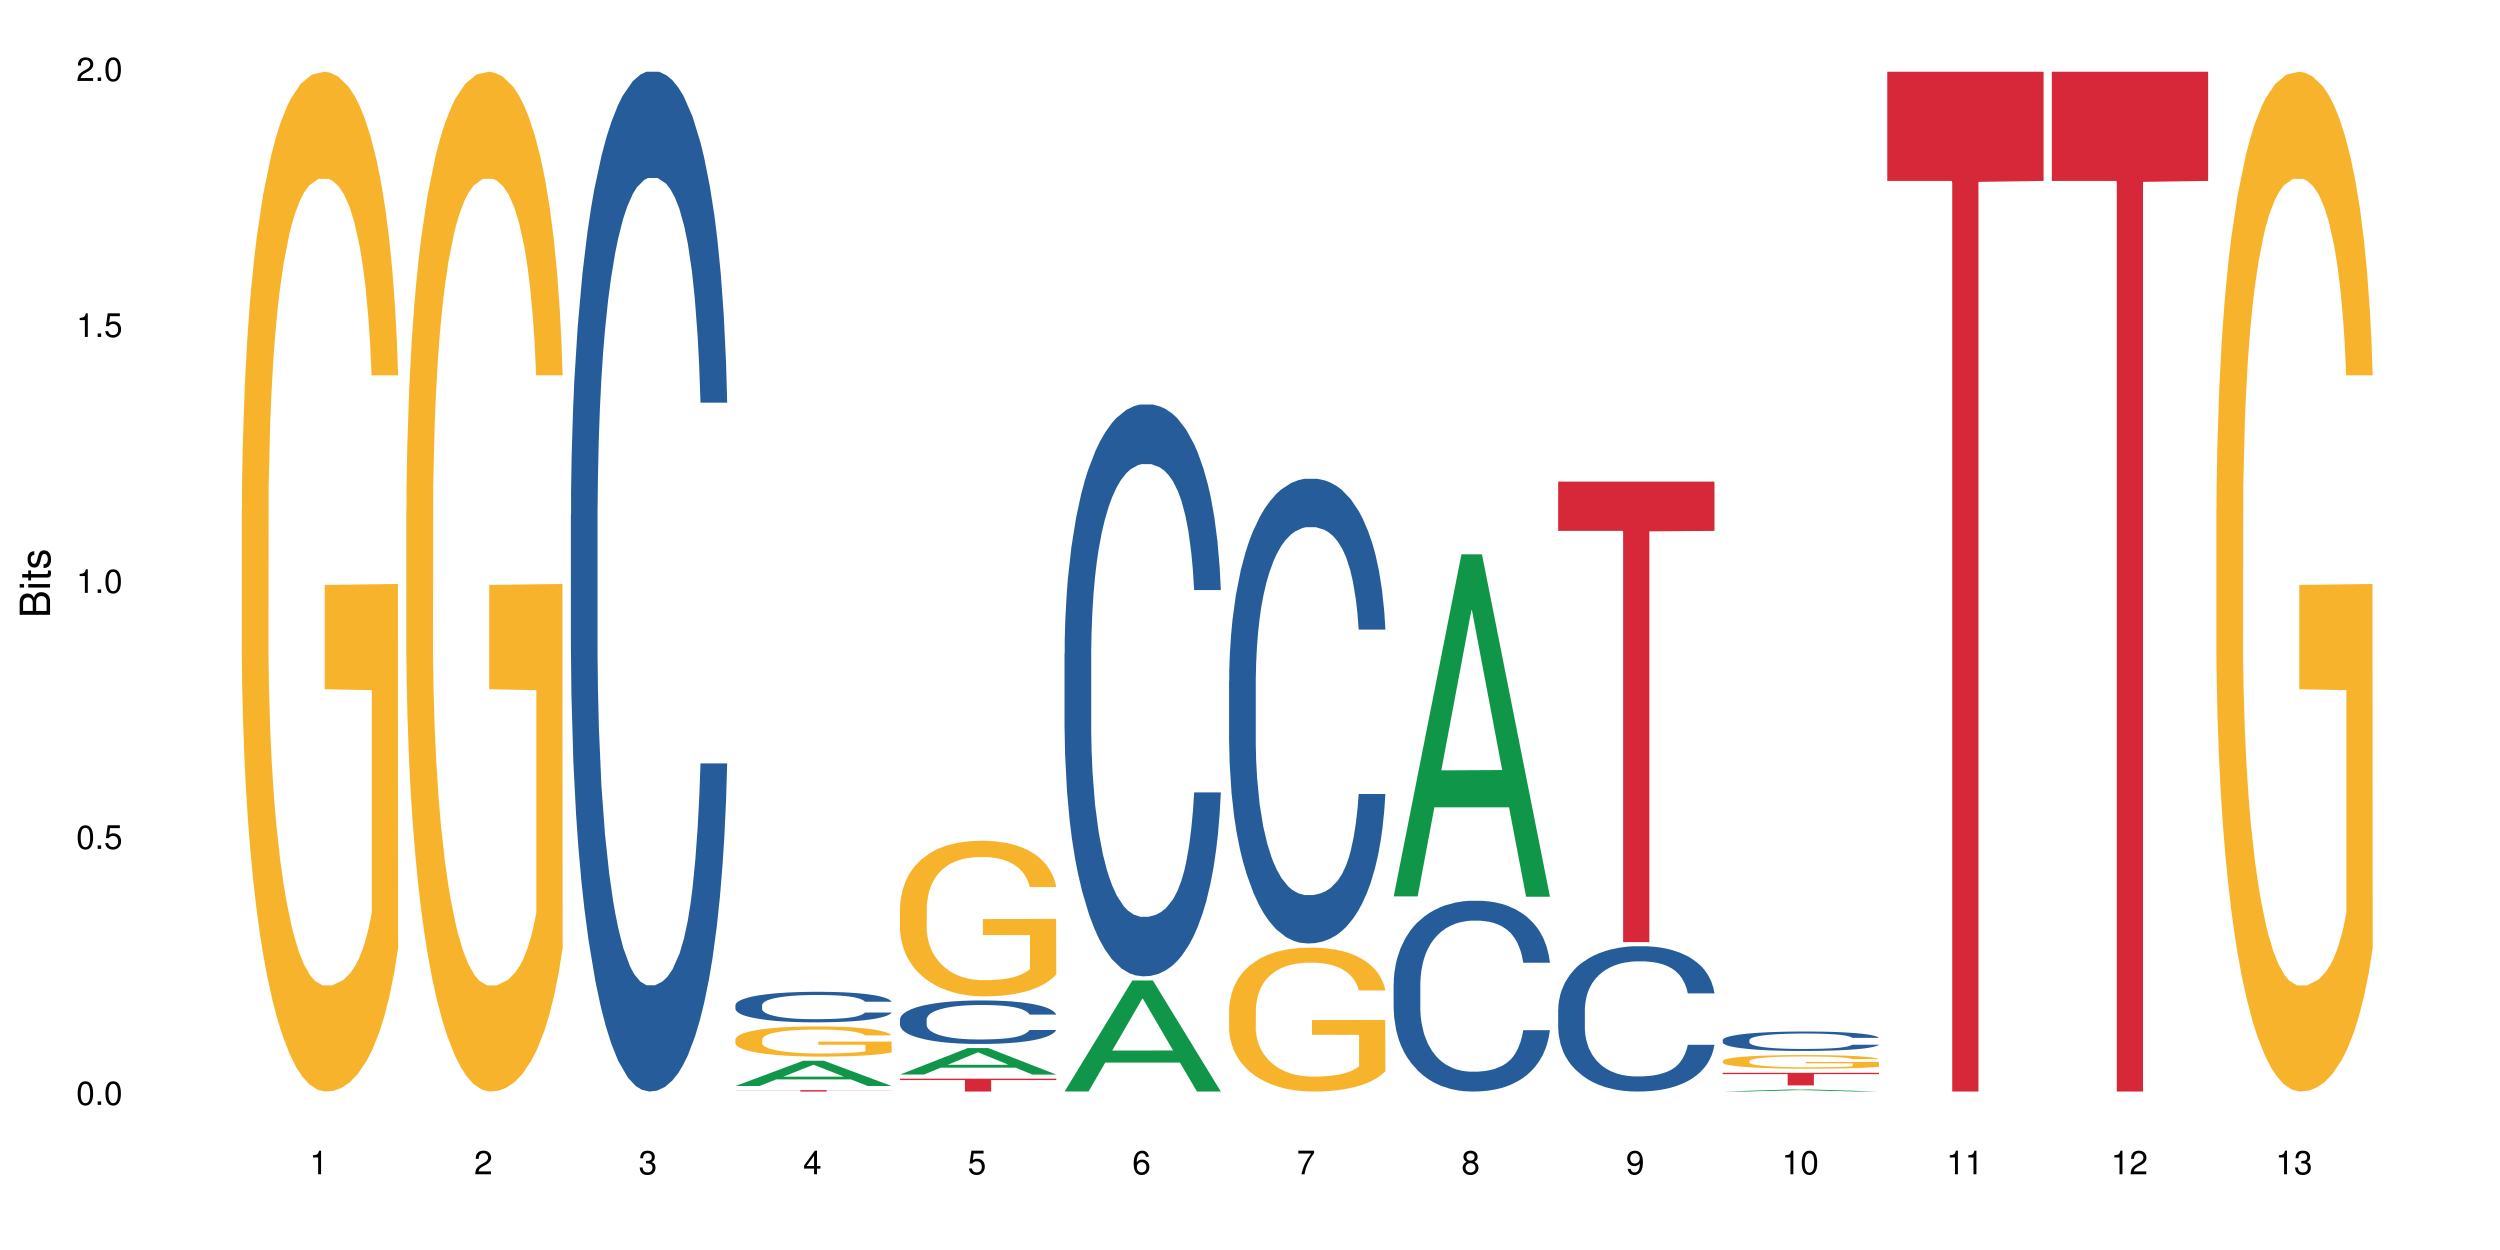 <?xml version="1.0" encoding="UTF-8"?>
<svg xmlns="http://www.w3.org/2000/svg" xmlns:xlink="http://www.w3.org/1999/xlink" width="720pt" height="360pt" viewBox="0 0 720 360" version="1.1">
<defs>
<g>
<symbol overflow="visible" id="glyph0-0">
<path style="stroke:none;" d=""/>
</symbol>
<symbol overflow="visible" id="glyph0-1">
<path style="stroke:none;" d="M 2.641 -6.797 C 2 -6.797 1.422 -6.531 1.078 -6.047 C 0.641 -5.453 0.406 -4.547 0.406 -3.297 C 0.406 -1 1.188 0.219 2.641 0.219 C 4.078 0.219 4.859 -1 4.859 -3.234 C 4.859 -4.562 4.656 -5.438 4.203 -6.047 C 3.844 -6.531 3.281 -6.797 2.641 -6.797 Z M 2.641 -6.047 C 3.547 -6.047 4 -5.125 4 -3.312 C 4 -1.375 3.562 -0.484 2.625 -0.484 C 1.734 -0.484 1.281 -1.422 1.281 -3.281 C 1.281 -5.141 1.734 -6.047 2.641 -6.047 Z M 2.641 -6.047 "/>
</symbol>
<symbol overflow="visible" id="glyph0-2">
<path style="stroke:none;" d="M 1.828 -1 L 0.828 -1 L 0.828 0 L 1.828 0 Z M 1.828 -1 "/>
</symbol>
<symbol overflow="visible" id="glyph0-3">
<path style="stroke:none;" d="M 4.562 -6.797 L 1.062 -6.797 L 0.547 -3.094 L 1.328 -3.094 C 1.719 -3.562 2.047 -3.734 2.578 -3.734 C 3.484 -3.734 4.062 -3.109 4.062 -2.094 C 4.062 -1.125 3.484 -0.531 2.578 -0.531 C 1.828 -0.531 1.375 -0.906 1.188 -1.672 L 0.328 -1.672 C 0.453 -1.109 0.547 -0.844 0.75 -0.594 C 1.125 -0.078 1.828 0.219 2.594 0.219 C 3.969 0.219 4.922 -0.781 4.922 -2.219 C 4.922 -3.562 4.031 -4.484 2.719 -4.484 C 2.25 -4.484 1.859 -4.359 1.469 -4.062 L 1.734 -5.969 L 4.562 -5.969 Z M 4.562 -6.797 "/>
</symbol>
<symbol overflow="visible" id="glyph0-4">
<path style="stroke:none;" d="M 2.484 -4.844 L 2.484 0 L 3.328 0 L 3.328 -6.797 L 2.766 -6.797 C 2.469 -5.75 2.281 -5.609 0.984 -5.453 L 0.984 -4.844 Z M 2.484 -4.844 "/>
</symbol>
<symbol overflow="visible" id="glyph0-5">
<path style="stroke:none;" d="M 4.859 -0.828 L 1.281 -0.828 C 1.359 -1.391 1.672 -1.75 2.5 -2.234 L 3.469 -2.75 C 4.406 -3.266 4.906 -3.969 4.906 -4.812 C 4.906 -5.375 4.672 -5.906 4.266 -6.266 C 3.859 -6.625 3.375 -6.797 2.719 -6.797 C 1.859 -6.797 1.219 -6.5 0.844 -5.922 C 0.609 -5.562 0.5 -5.125 0.484 -4.438 L 1.328 -4.438 C 1.359 -4.906 1.406 -5.188 1.531 -5.406 C 1.75 -5.812 2.188 -6.062 2.703 -6.062 C 3.469 -6.062 4.031 -5.516 4.031 -4.781 C 4.031 -4.25 3.719 -3.797 3.125 -3.438 L 2.234 -2.938 C 0.812 -2.141 0.406 -1.5 0.328 0 L 4.859 0 Z M 4.859 -0.828 "/>
</symbol>
<symbol overflow="visible" id="glyph0-6">
<path style="stroke:none;" d="M 2.125 -3.125 L 2.578 -3.125 C 3.516 -3.125 3.984 -2.703 3.984 -1.891 C 3.984 -1.031 3.469 -0.531 2.578 -0.531 C 1.656 -0.531 1.203 -0.984 1.156 -1.969 L 0.312 -1.969 C 0.344 -1.422 0.438 -1.078 0.609 -0.766 C 0.953 -0.109 1.625 0.219 2.547 0.219 C 3.953 0.219 4.859 -0.609 4.859 -1.906 C 4.859 -2.766 4.516 -3.25 3.703 -3.516 C 4.344 -3.766 4.656 -4.25 4.656 -4.938 C 4.656 -6.109 3.875 -6.797 2.578 -6.797 C 1.203 -6.797 0.484 -6.047 0.453 -4.609 L 1.297 -4.609 C 1.312 -5.016 1.344 -5.25 1.453 -5.453 C 1.641 -5.828 2.062 -6.062 2.594 -6.062 C 3.344 -6.062 3.797 -5.625 3.797 -4.906 C 3.797 -4.422 3.609 -4.141 3.25 -3.984 C 3.016 -3.891 2.719 -3.844 2.125 -3.844 Z M 2.125 -3.125 "/>
</symbol>
<symbol overflow="visible" id="glyph0-7">
<path style="stroke:none;" d="M 3.141 -1.625 L 3.141 0 L 3.984 0 L 3.984 -1.625 L 4.984 -1.625 L 4.984 -2.391 L 3.984 -2.391 L 3.984 -6.797 L 3.359 -6.797 L 0.266 -2.516 L 0.266 -1.625 Z M 3.141 -2.391 L 1 -2.391 L 3.141 -5.359 Z M 3.141 -2.391 "/>
</symbol>
<symbol overflow="visible" id="glyph0-8">
<path style="stroke:none;" d="M 4.781 -5.031 C 4.609 -6.141 3.891 -6.797 2.844 -6.797 C 2.094 -6.797 1.422 -6.438 1.031 -5.828 C 0.609 -5.172 0.406 -4.344 0.406 -3.094 C 0.406 -1.953 0.578 -1.234 0.984 -0.625 C 1.359 -0.078 1.953 0.219 2.703 0.219 C 3.984 0.219 4.922 -0.734 4.922 -2.078 C 4.922 -3.344 4.062 -4.234 2.844 -4.234 C 2.172 -4.234 1.641 -3.969 1.281 -3.469 C 1.281 -5.125 1.828 -6.047 2.797 -6.047 C 3.391 -6.047 3.797 -5.672 3.938 -5.031 Z M 2.734 -3.484 C 3.547 -3.484 4.062 -2.922 4.062 -2 C 4.062 -1.156 3.484 -0.531 2.703 -0.531 C 1.922 -0.531 1.328 -1.188 1.328 -2.047 C 1.328 -2.891 1.906 -3.484 2.734 -3.484 Z M 2.734 -3.484 "/>
</symbol>
<symbol overflow="visible" id="glyph0-9">
<path style="stroke:none;" d="M 4.984 -6.797 L 0.438 -6.797 L 0.438 -5.969 L 4.109 -5.969 C 2.5 -3.656 1.828 -2.234 1.328 0 L 2.219 0 C 2.594 -2.172 3.453 -4.047 4.984 -6.094 Z M 4.984 -6.797 "/>
</symbol>
<symbol overflow="visible" id="glyph0-10">
<path style="stroke:none;" d="M 3.75 -3.578 C 4.453 -4 4.688 -4.344 4.688 -4.984 C 4.688 -6.047 3.844 -6.797 2.641 -6.797 C 1.438 -6.797 0.594 -6.047 0.594 -4.984 C 0.594 -4.359 0.828 -4.016 1.516 -3.578 C 0.734 -3.203 0.359 -2.641 0.359 -1.891 C 0.359 -0.641 1.297 0.219 2.641 0.219 C 3.984 0.219 4.922 -0.641 4.922 -1.875 C 4.922 -2.641 4.531 -3.203 3.75 -3.578 Z M 2.641 -6.047 C 3.359 -6.047 3.812 -5.625 3.812 -4.969 C 3.812 -4.344 3.344 -3.922 2.641 -3.922 C 1.922 -3.922 1.453 -4.344 1.453 -4.984 C 1.453 -5.625 1.922 -6.047 2.641 -6.047 Z M 2.641 -3.203 C 3.484 -3.203 4.062 -2.672 4.062 -1.875 C 4.062 -1.062 3.484 -0.531 2.625 -0.531 C 1.797 -0.531 1.219 -1.078 1.219 -1.875 C 1.219 -2.672 1.797 -3.203 2.641 -3.203 Z M 2.641 -3.203 "/>
</symbol>
<symbol overflow="visible" id="glyph0-11">
<path style="stroke:none;" d="M 0.516 -1.547 C 0.672 -0.438 1.406 0.219 2.438 0.219 C 3.188 0.219 3.859 -0.141 4.266 -0.75 C 4.688 -1.406 4.891 -2.25 4.891 -3.484 C 4.891 -4.625 4.703 -5.359 4.312 -5.953 C 3.938 -6.5 3.344 -6.797 2.594 -6.797 C 1.297 -6.797 0.359 -5.844 0.359 -4.516 C 0.359 -3.25 1.234 -2.344 2.453 -2.344 C 3.094 -2.344 3.562 -2.578 4.016 -3.109 C 4 -1.453 3.469 -0.531 2.5 -0.531 C 1.906 -0.531 1.484 -0.906 1.359 -1.547 Z M 2.578 -6.062 C 3.375 -6.062 3.969 -5.406 3.969 -4.531 C 3.969 -3.688 3.375 -3.094 2.547 -3.094 C 1.734 -3.094 1.234 -3.672 1.234 -4.578 C 1.234 -5.438 1.797 -6.062 2.578 -6.062 Z M 2.578 -6.062 "/>
</symbol>
<symbol overflow="visible" id="glyph1-0">
<path style="stroke:none;" d=""/>
</symbol>
<symbol overflow="visible" id="glyph1-1">
<path style="stroke:none;" d="M 0 -0.953 L 0 -4.891 C 0 -5.719 -0.234 -6.344 -0.734 -6.797 C -1.188 -7.234 -1.812 -7.469 -2.5 -7.469 C -3.547 -7.469 -4.188 -7 -4.625 -5.875 C -4.984 -6.672 -5.641 -7.094 -6.531 -7.094 C -7.156 -7.094 -7.734 -6.859 -8.141 -6.391 C -8.562 -5.938 -8.75 -5.344 -8.75 -4.5 L -8.75 -0.953 Z M -4.984 -2.062 L -7.766 -2.062 L -7.766 -4.219 C -7.766 -4.844 -7.688 -5.203 -7.453 -5.5 C -7.219 -5.812 -6.859 -5.969 -6.375 -5.969 C -5.906 -5.969 -5.531 -5.812 -5.297 -5.5 C -5.062 -5.203 -4.984 -4.844 -4.984 -4.219 Z M -0.984 -2.062 L -4 -2.062 L -4 -4.781 C -4 -5.328 -3.859 -5.688 -3.578 -5.953 C -3.297 -6.219 -2.922 -6.359 -2.484 -6.359 C -2.062 -6.359 -1.688 -6.219 -1.406 -5.953 C -1.109 -5.688 -0.984 -5.328 -0.984 -4.781 Z M -0.984 -2.062 "/>
</symbol>
<symbol overflow="visible" id="glyph1-2">
<path style="stroke:none;" d="M -6.281 -1.797 L -6.281 -0.797 L 0 -0.797 L 0 -1.797 Z M -8.75 -1.797 L -8.75 -0.797 L -7.484 -0.797 L -7.484 -1.797 Z M -8.75 -1.797 "/>
</symbol>
<symbol overflow="visible" id="glyph1-3">
<path style="stroke:none;" d="M -6.281 -3.047 L -6.281 -2.016 L -8.016 -2.016 L -8.016 -1.016 L -6.281 -1.016 L -6.281 -0.172 L -5.469 -0.172 L -5.469 -1.016 L -0.719 -1.016 C -0.078 -1.016 0.281 -1.453 0.281 -2.234 C 0.281 -2.469 0.25 -2.719 0.188 -3.047 L -0.641 -3.047 C -0.609 -2.922 -0.594 -2.766 -0.594 -2.562 C -0.594 -2.141 -0.719 -2.016 -1.156 -2.016 L -5.469 -2.016 L -5.469 -3.047 Z M -6.281 -3.047 "/>
</symbol>
<symbol overflow="visible" id="glyph1-4">
<path style="stroke:none;" d="M -4.531 -5.25 C -5.766 -5.25 -6.469 -4.422 -6.469 -2.969 C -6.469 -1.516 -5.719 -0.562 -4.547 -0.562 C -3.562 -0.562 -3.094 -1.062 -2.734 -2.562 L -2.516 -3.484 C -2.344 -4.188 -2.094 -4.469 -1.625 -4.469 C -1.047 -4.469 -0.641 -3.875 -0.641 -3 C -0.641 -2.453 -0.797 -2 -1.062 -1.75 C -1.25 -1.594 -1.422 -1.531 -1.875 -1.469 L -1.875 -0.406 C -0.422 -0.453 0.281 -1.266 0.281 -2.922 C 0.281 -4.5 -0.5 -5.516 -1.719 -5.516 C -2.656 -5.516 -3.172 -4.984 -3.469 -3.734 L -3.703 -2.766 C -3.891 -1.953 -4.156 -1.609 -4.594 -1.609 C -5.172 -1.609 -5.547 -2.125 -5.547 -2.938 C -5.547 -3.75 -5.203 -4.172 -4.531 -4.203 Z M -4.531 -5.25 "/>
</symbol>
</g>
</defs>
<g id="surface42343">
<rect x="0" y="0" width="720" height="360" style="fill:rgb(100%,100%,100%);fill-opacity:1;stroke:none;"/>
<path style=" stroke:none;fill-rule:nonzero;fill:rgb(96.863%,70.196%,16.863%);fill-opacity:1;" d="M 69.629 146.461 L 69.684 146.191 L 69.684 140.828 L 69.902 128.758 L 70.453 112.129 L 71.168 98.449 L 71.934 87.719 L 72.43 82.086 L 73.254 74.039 L 73.965 68.141 L 75.777 56.07 L 78.086 44.805 L 79.348 39.977 L 80.773 35.414 L 82.805 30.32 L 83.738 28.441 L 86.594 24.148 L 89.832 21.469 L 93.402 20.664 L 95.051 20.93 L 97.301 22.004 L 100.375 24.953 L 102.133 27.637 L 103.504 30.32 L 104.934 33.805 L 106.688 39.172 L 108.336 45.609 L 109.652 52.047 L 110.973 60.094 L 112.07 68.676 L 113.004 78.062 L 113.828 89.328 L 114.32 98.715 L 114.648 108.105 L 107.02 108.105 L 106.578 98.715 L 106.086 91.477 L 105.262 82.625 L 104.438 76.188 L 103.613 71.09 L 102.078 64.117 L 100.758 59.824 L 99.113 56.07 L 97.52 53.656 L 95.707 52.047 L 94.609 51.508 L 91.699 51.508 L 89.066 53.387 L 87.527 55.531 L 86.43 57.68 L 84.891 61.703 L 83.961 64.922 L 83.41 67.066 L 81.762 75.383 L 80.664 82.891 L 80.062 87.988 L 79.293 96.035 L 78.742 103.277 L 78.141 114.004 L 77.809 122.051 L 77.371 140.293 L 77.316 188.574 L 77.48 198.766 L 77.809 209.762 L 78.25 219.418 L 78.906 229.609 L 79.566 237.391 L 80.719 247.852 L 81.707 254.824 L 82.477 259.383 L 83.961 266.625 L 84.562 269.039 L 85.992 273.867 L 87.473 277.625 L 89.285 280.844 L 90.656 282.453 L 92.855 283.793 L 95.652 283.793 L 98.949 282.184 L 101.035 280.039 L 102.461 277.891 L 103.395 276.016 L 104.547 273.062 L 105.371 270.383 L 106.141 267.43 L 107.074 262.871 L 107.074 198.766 L 93.512 198.496 L 93.512 168.457 L 114.594 168.188 L 114.648 273.062 L 113.496 280.305 L 112.07 287.281 L 110.699 292.645 L 109.27 297.203 L 107.238 302.301 L 105.59 305.52 L 103.066 309.273 L 100.758 311.688 L 98.344 313.297 L 96.203 314.102 L 93.676 314.371 L 91.426 313.836 L 89.012 312.227 L 87.09 310.078 L 85.332 307.398 L 83.574 303.91 L 81.379 298.277 L 79.953 293.719 L 78.469 288.086 L 76.988 281.379 L 75.668 274.137 L 74.789 268.504 L 73.91 262.066 L 72.977 254.02 L 72.102 244.898 L 71.441 236.586 L 70.836 227.195 L 70.398 218.344 L 69.957 206.277 L 69.738 196.621 L 69.629 188.305 Z M 69.629 146.461 "/>
<path style=" stroke:none;fill-rule:nonzero;fill:rgb(96.863%,70.196%,16.863%);fill-opacity:1;" d="M 117.02 146.461 L 117.074 146.191 L 117.074 140.828 L 117.293 128.758 L 117.844 112.129 L 118.559 98.449 L 119.324 87.719 L 119.82 82.086 L 120.645 74.039 L 121.355 68.141 L 123.168 56.07 L 125.477 44.805 L 126.738 39.977 L 128.164 35.414 L 130.195 30.32 L 131.129 28.441 L 133.984 24.148 L 137.223 21.469 L 140.793 20.664 L 142.441 20.93 L 144.691 22.004 L 147.766 24.953 L 149.523 27.637 L 150.895 30.32 L 152.324 33.805 L 154.078 39.172 L 155.727 45.609 L 157.043 52.047 L 158.363 60.094 L 159.461 68.676 L 160.395 78.062 L 161.219 89.328 L 161.711 98.715 L 162.039 108.105 L 154.41 108.105 L 153.969 98.715 L 153.477 91.477 L 152.652 82.625 L 151.828 76.188 L 151.004 71.09 L 149.469 64.117 L 148.148 59.824 L 146.504 56.07 L 144.91 53.656 L 143.098 52.047 L 142 51.508 L 139.09 51.508 L 136.457 53.387 L 134.918 55.531 L 133.82 57.68 L 132.281 61.703 L 131.352 64.922 L 130.801 67.066 L 129.152 75.383 L 128.055 82.891 L 127.453 87.988 L 126.684 96.035 L 126.133 103.277 L 125.531 114.004 L 125.199 122.051 L 124.762 140.293 L 124.707 188.574 L 124.871 198.766 L 125.199 209.762 L 125.641 219.418 L 126.297 229.609 L 126.957 237.391 L 128.109 247.852 L 129.098 254.824 L 129.867 259.383 L 131.352 266.625 L 131.953 269.039 L 133.383 273.867 L 134.863 277.625 L 136.676 280.844 L 138.047 282.453 L 140.246 283.793 L 143.043 283.793 L 146.34 282.184 L 148.426 280.039 L 149.852 277.891 L 150.785 276.016 L 151.938 273.062 L 152.762 270.383 L 153.531 267.43 L 154.465 262.871 L 154.465 198.766 L 140.902 198.496 L 140.902 168.457 L 161.984 168.188 L 162.039 273.062 L 160.887 280.305 L 159.461 287.281 L 158.086 292.645 L 156.66 297.203 L 154.629 302.301 L 152.98 305.52 L 150.457 309.273 L 148.148 311.688 L 145.734 313.297 L 143.594 314.102 L 141.066 314.371 L 138.816 313.836 L 136.402 312.227 L 134.48 310.078 L 132.723 307.398 L 130.965 303.91 L 128.77 298.277 L 127.34 293.719 L 125.859 288.086 L 124.379 281.379 L 123.059 274.137 L 122.18 268.504 L 121.301 262.066 L 120.367 254.02 L 119.492 244.898 L 118.832 236.586 L 118.227 227.195 L 117.789 218.344 L 117.348 206.277 L 117.129 196.621 L 117.02 188.305 Z M 117.02 146.461 "/>
<path style=" stroke:none;fill-rule:nonzero;fill:rgb(14.51%,36.078%,60%);fill-opacity:1;" d="M 164.41 148.457 L 164.465 148.188 L 164.465 141.742 L 164.629 131.543 L 165.016 118.656 L 165.398 109.797 L 166.387 93.957 L 167.758 78.652 L 169.188 66.84 L 170.23 59.859 L 171.164 54.492 L 173.305 44.559 L 174.676 39.457 L 176.16 34.891 L 177.973 30.328 L 179.289 27.645 L 182.254 23.348 L 184.449 21.469 L 186.152 20.664 L 189.832 20.664 L 192.027 21.738 L 193.621 23.078 L 195.375 25.227 L 196.859 27.645 L 199.438 33.551 L 201.746 41.066 L 202.789 45.363 L 204.434 53.684 L 205.699 61.738 L 206.578 68.719 L 207.566 78.652 L 208.441 90.734 L 209.102 104.426 L 209.43 115.969 L 201.746 115.969 L 201.359 105.23 L 200.922 96.91 L 200.098 85.902 L 199.273 78.117 L 198.121 70.332 L 197.078 65.23 L 195.652 60.129 L 194.387 56.906 L 193.07 54.492 L 191.809 52.879 L 189.391 51.27 L 186.59 51.27 L 185.547 51.805 L 183.406 53.953 L 182.254 55.832 L 180.605 59.59 L 179.453 63.082 L 178.082 68.449 L 177.148 73.016 L 175.996 79.996 L 175.172 86.172 L 174.238 95.031 L 173.688 101.742 L 173.195 109.258 L 172.754 118.117 L 172.426 127.516 L 172.207 137.449 L 172.098 147.113 L 172.098 188.727 L 172.207 198.391 L 172.48 209.668 L 173.195 226.043 L 174.238 240.273 L 175.445 251.547 L 176.598 259.602 L 177.258 263.359 L 178.137 267.656 L 179.508 273.027 L 181.484 278.395 L 182.637 280.543 L 184.395 282.691 L 186.207 283.766 L 188.621 283.766 L 190.766 282.691 L 192.191 281.348 L 193.676 279.199 L 195.707 274.637 L 196.969 270.34 L 198.066 265.242 L 198.891 260.141 L 199.438 255.844 L 200.262 247.52 L 200.922 238.395 L 201.414 228.996 L 201.746 219.867 L 209.43 219.867 L 209.102 230.609 L 208.609 241.078 L 208.113 248.863 L 207.344 258.262 L 206.465 266.582 L 205.203 275.98 L 204.16 282.152 L 202.789 288.867 L 201.523 293.969 L 200.152 298.531 L 198.121 303.898 L 196.805 306.586 L 195.375 309 L 193.676 311.148 L 191.531 313.027 L 189.227 314.102 L 187.086 314.371 L 184.781 313.832 L 183.078 312.762 L 180.828 310.344 L 178.027 305.512 L 175.996 300.41 L 174.402 295.309 L 173.031 289.941 L 171.492 282.691 L 169.516 270.879 L 168.309 261.75 L 167.484 254.234 L 166.551 243.762 L 165.895 234.367 L 165.125 219.332 L 164.574 200.27 L 164.41 185.504 Z M 164.41 148.457 "/>
<path style=" stroke:none;fill-rule:nonzero;fill:rgb(6.275%,58.824%,28.235%);fill-opacity:1;" d="M 211.801 312.77 L 211.848 312.762 L 231.328 305.484 L 237.246 305.484 L 256.82 312.777 L 249.945 312.777 L 245.039 310.871 L 223.539 310.871 L 218.727 312.77 L 211.801 312.77 L 225.605 310.086 L 243.066 310.078 L 234.359 306.676 L 234.262 306.668 L 234.168 306.688 L 225.559 310.078 L 225.605 310.086 Z M 211.801 312.77 "/>
<path style=" stroke:none;fill-rule:nonzero;fill:rgb(14.51%,36.078%,60%);fill-opacity:1;" d="M 211.801 289.469 L 211.855 289.461 L 211.855 289.27 L 212.02 288.965 L 212.406 288.578 L 212.789 288.312 L 213.777 287.84 L 215.148 287.383 L 216.578 287.027 L 217.621 286.82 L 218.555 286.66 L 220.695 286.363 L 222.066 286.207 L 223.551 286.07 L 225.363 285.938 L 226.68 285.855 L 229.645 285.727 L 231.84 285.672 L 233.543 285.645 L 237.223 285.645 L 239.418 285.68 L 241.012 285.719 L 242.766 285.781 L 244.25 285.855 L 246.828 286.031 L 249.137 286.258 L 250.18 286.387 L 251.824 286.633 L 253.09 286.875 L 253.969 287.086 L 254.957 287.383 L 255.832 287.742 L 256.492 288.152 L 256.82 288.5 L 249.137 288.5 L 248.75 288.176 L 248.312 287.93 L 247.488 287.598 L 246.664 287.367 L 245.512 287.133 L 244.469 286.98 L 243.043 286.828 L 241.777 286.73 L 240.461 286.66 L 239.199 286.609 L 236.781 286.562 L 233.98 286.562 L 232.938 286.578 L 230.797 286.641 L 229.645 286.699 L 227.996 286.812 L 226.844 286.914 L 225.473 287.078 L 224.539 287.211 L 223.387 287.422 L 222.562 287.605 L 221.629 287.871 L 221.078 288.074 L 220.586 288.297 L 220.145 288.562 L 219.816 288.844 L 219.598 289.141 L 219.488 289.43 L 219.488 290.676 L 219.598 290.965 L 219.871 291.301 L 220.586 291.793 L 221.629 292.219 L 222.836 292.555 L 223.988 292.797 L 224.648 292.91 L 225.527 293.035 L 226.898 293.199 L 228.875 293.359 L 230.027 293.422 L 231.785 293.488 L 233.598 293.52 L 236.012 293.52 L 238.156 293.488 L 239.582 293.445 L 241.066 293.383 L 243.098 293.246 L 244.359 293.117 L 245.457 292.965 L 246.281 292.812 L 246.828 292.684 L 247.652 292.434 L 248.312 292.16 L 248.805 291.879 L 249.137 291.605 L 256.82 291.605 L 256.492 291.93 L 256 292.242 L 255.504 292.477 L 254.734 292.754 L 253.855 293.004 L 252.594 293.285 L 251.551 293.473 L 250.18 293.672 L 248.914 293.824 L 247.543 293.961 L 245.512 294.121 L 244.195 294.203 L 242.766 294.273 L 241.066 294.34 L 238.922 294.395 L 236.617 294.426 L 234.477 294.434 L 232.172 294.418 L 230.469 294.387 L 228.219 294.312 L 225.418 294.168 L 223.387 294.016 L 221.793 293.863 L 220.422 293.703 L 218.883 293.488 L 216.906 293.133 L 215.699 292.859 L 214.875 292.637 L 213.941 292.32 L 213.285 292.039 L 212.516 291.59 L 211.965 291.02 L 211.801 290.578 Z M 211.801 289.469 "/>
<path style=" stroke:none;fill-rule:nonzero;fill:rgb(96.863%,70.196%,16.863%);fill-opacity:1;" d="M 211.801 299.336 L 211.855 299.328 L 211.855 299.168 L 212.074 298.812 L 212.625 298.32 L 213.34 297.914 L 214.105 297.598 L 214.602 297.43 L 215.426 297.195 L 216.137 297.02 L 217.949 296.66 L 220.258 296.328 L 221.52 296.188 L 222.945 296.051 L 224.977 295.898 L 225.91 295.844 L 228.766 295.719 L 232.004 295.637 L 235.574 295.613 L 237.223 295.621 L 239.473 295.652 L 242.547 295.742 L 244.305 295.82 L 245.676 295.898 L 247.105 296.004 L 248.859 296.16 L 250.508 296.352 L 251.824 296.543 L 253.145 296.781 L 254.242 297.035 L 255.176 297.312 L 256 297.645 L 256.492 297.922 L 256.82 298.199 L 249.191 298.199 L 248.75 297.922 L 248.258 297.711 L 247.434 297.449 L 246.609 297.258 L 245.785 297.105 L 244.25 296.898 L 242.93 296.773 L 241.285 296.66 L 239.691 296.59 L 237.879 296.543 L 236.781 296.527 L 233.871 296.527 L 231.238 296.582 L 229.699 296.645 L 228.602 296.711 L 227.062 296.828 L 226.133 296.922 L 225.582 296.988 L 223.934 297.234 L 222.836 297.457 L 222.234 297.605 L 221.465 297.844 L 220.914 298.059 L 220.312 298.375 L 219.98 298.613 L 219.543 299.152 L 219.488 300.582 L 219.652 300.883 L 219.98 301.207 L 220.422 301.492 L 221.078 301.797 L 221.738 302.027 L 222.891 302.336 L 223.879 302.543 L 224.648 302.676 L 226.133 302.891 L 226.734 302.961 L 228.164 303.105 L 229.645 303.215 L 231.457 303.312 L 232.828 303.359 L 235.023 303.398 L 237.824 303.398 L 241.121 303.352 L 243.207 303.289 L 244.633 303.223 L 245.566 303.168 L 246.719 303.082 L 247.543 303 L 248.312 302.914 L 249.246 302.781 L 249.246 300.883 L 235.684 300.875 L 235.684 299.988 L 256.766 299.98 L 256.82 303.082 L 255.668 303.297 L 254.242 303.5 L 252.867 303.66 L 251.441 303.797 L 249.41 303.945 L 247.762 304.043 L 245.238 304.152 L 242.93 304.223 L 240.516 304.27 L 238.375 304.297 L 235.848 304.305 L 233.598 304.289 L 231.184 304.238 L 229.262 304.176 L 227.504 304.098 L 225.746 303.992 L 223.551 303.828 L 222.121 303.691 L 220.641 303.527 L 219.156 303.328 L 217.84 303.113 L 216.961 302.945 L 216.082 302.754 L 215.148 302.52 L 214.273 302.246 L 213.613 302 L 213.008 301.723 L 212.57 301.461 L 212.129 301.105 L 211.91 300.82 L 211.801 300.574 Z M 211.801 299.336 "/>
<path style=" stroke:none;fill-rule:nonzero;fill:rgb(83.922%,15.686%,22.353%);fill-opacity:1;" d="M 211.801 313.957 L 256.82 313.957 L 256.82 314 L 238.059 314 L 238.059 314.371 L 230.508 314.371 L 230.508 314 L 211.801 314 Z M 211.801 313.957 "/>
<path style=" stroke:none;fill-rule:nonzero;fill:rgb(6.275%,58.824%,28.235%);fill-opacity:1;" d="M 259.191 309.469 L 259.238 309.461 L 278.719 301.844 L 284.637 301.844 L 304.211 309.477 L 297.336 309.477 L 292.43 307.484 L 270.93 307.484 L 266.117 309.469 L 259.191 309.469 L 272.996 306.66 L 290.457 306.652 L 281.75 303.094 L 281.652 303.086 L 281.559 303.105 L 272.949 306.652 L 272.996 306.66 Z M 259.191 309.469 "/>
<path style=" stroke:none;fill-rule:nonzero;fill:rgb(14.51%,36.078%,60%);fill-opacity:1;" d="M 259.191 293.59 L 259.246 293.578 L 259.246 293.305 L 259.41 292.867 L 259.797 292.32 L 260.18 291.941 L 261.168 291.266 L 262.539 290.613 L 263.969 290.109 L 265.012 289.812 L 265.945 289.582 L 268.086 289.16 L 269.457 288.941 L 270.941 288.746 L 272.754 288.551 L 274.07 288.438 L 277.035 288.254 L 279.23 288.176 L 280.934 288.141 L 284.613 288.141 L 286.809 288.188 L 288.398 288.242 L 290.156 288.336 L 291.641 288.438 L 294.219 288.691 L 296.527 289.012 L 297.57 289.195 L 299.215 289.547 L 300.48 289.891 L 301.359 290.191 L 302.348 290.613 L 303.223 291.129 L 303.883 291.711 L 304.211 292.203 L 296.527 292.203 L 296.141 291.746 L 295.703 291.391 L 294.879 290.922 L 294.055 290.59 L 292.902 290.258 L 291.859 290.039 L 290.434 289.824 L 289.168 289.688 L 287.852 289.582 L 286.59 289.516 L 284.172 289.445 L 281.371 289.445 L 280.328 289.469 L 278.188 289.559 L 277.035 289.641 L 275.387 289.801 L 274.234 289.949 L 272.863 290.18 L 271.93 290.371 L 270.777 290.672 L 269.953 290.934 L 269.02 291.312 L 268.469 291.598 L 267.977 291.918 L 267.535 292.297 L 267.207 292.695 L 266.988 293.121 L 266.879 293.531 L 266.879 295.309 L 266.988 295.719 L 267.262 296.199 L 267.977 296.898 L 269.02 297.504 L 270.227 297.988 L 271.379 298.328 L 272.039 298.492 L 272.918 298.672 L 274.289 298.902 L 276.266 299.133 L 277.418 299.223 L 279.176 299.316 L 280.988 299.359 L 283.402 299.359 L 285.547 299.316 L 286.973 299.258 L 288.457 299.164 L 290.488 298.973 L 291.75 298.789 L 292.848 298.57 L 293.672 298.352 L 294.219 298.168 L 295.043 297.816 L 295.703 297.426 L 296.195 297.023 L 296.527 296.637 L 304.211 296.637 L 303.883 297.094 L 303.391 297.539 L 302.895 297.871 L 302.125 298.273 L 301.246 298.629 L 299.984 299.027 L 298.941 299.293 L 297.57 299.578 L 296.305 299.797 L 294.934 299.988 L 292.902 300.219 L 291.586 300.332 L 290.156 300.438 L 288.457 300.527 L 286.312 300.609 L 284.008 300.652 L 281.867 300.664 L 279.562 300.645 L 277.859 300.598 L 275.609 300.492 L 272.809 300.289 L 270.777 300.07 L 269.184 299.852 L 267.812 299.625 L 266.273 299.316 L 264.297 298.812 L 263.09 298.422 L 262.266 298.102 L 261.332 297.656 L 260.676 297.254 L 259.906 296.613 L 259.355 295.801 L 259.191 295.172 Z M 259.191 293.59 "/>
<path style=" stroke:none;fill-rule:nonzero;fill:rgb(96.863%,70.196%,16.863%);fill-opacity:1;" d="M 259.191 261.332 L 259.246 261.289 L 259.246 260.473 L 259.465 258.629 L 260.016 256.09 L 260.73 254.004 L 261.496 252.367 L 261.992 251.508 L 262.816 250.277 L 263.527 249.379 L 265.34 247.535 L 267.648 245.816 L 268.91 245.078 L 270.336 244.383 L 272.367 243.605 L 273.301 243.316 L 276.156 242.664 L 279.395 242.254 L 282.965 242.129 L 284.613 242.172 L 286.863 242.336 L 289.938 242.785 L 291.695 243.195 L 293.066 243.605 L 294.496 244.137 L 296.25 244.957 L 297.898 245.938 L 299.215 246.922 L 300.535 248.148 L 301.633 249.461 L 302.566 250.891 L 303.391 252.613 L 303.883 254.043 L 304.211 255.477 L 296.582 255.477 L 296.141 254.043 L 295.648 252.938 L 294.824 251.59 L 294 250.605 L 293.176 249.828 L 291.641 248.762 L 290.32 248.109 L 288.676 247.535 L 287.082 247.168 L 285.27 246.922 L 284.172 246.84 L 281.262 246.84 L 278.629 247.125 L 277.09 247.453 L 275.992 247.781 L 274.453 248.395 L 273.52 248.887 L 272.973 249.215 L 271.324 250.484 L 270.227 251.629 L 269.625 252.406 L 268.855 253.637 L 268.305 254.742 L 267.703 256.379 L 267.371 257.605 L 266.934 260.391 L 266.879 267.758 L 267.043 269.316 L 267.371 270.992 L 267.812 272.469 L 268.469 274.023 L 269.129 275.211 L 270.281 276.809 L 271.27 277.871 L 272.039 278.566 L 273.52 279.672 L 274.125 280.043 L 275.555 280.777 L 277.035 281.352 L 278.848 281.844 L 280.219 282.09 L 282.414 282.293 L 285.215 282.293 L 288.512 282.047 L 290.598 281.719 L 292.023 281.395 L 292.957 281.105 L 294.109 280.656 L 294.934 280.246 L 295.703 279.797 L 296.637 279.102 L 296.637 269.316 L 283.074 269.273 L 283.074 264.688 L 304.156 264.648 L 304.211 280.656 L 303.059 281.762 L 301.633 282.824 L 300.258 283.645 L 298.832 284.34 L 296.801 285.117 L 295.152 285.609 L 292.629 286.184 L 290.32 286.551 L 287.906 286.797 L 285.766 286.918 L 283.238 286.961 L 280.988 286.879 L 278.574 286.633 L 276.652 286.305 L 274.895 285.895 L 273.137 285.363 L 270.941 284.504 L 269.512 283.809 L 268.031 282.949 L 266.547 281.926 L 265.23 280.82 L 264.352 279.961 L 263.473 278.977 L 262.539 277.75 L 261.664 276.355 L 261.004 275.09 L 260.398 273.656 L 259.961 272.305 L 259.52 270.461 L 259.301 268.988 L 259.191 267.719 Z M 259.191 261.332 "/>
<path style=" stroke:none;fill-rule:nonzero;fill:rgb(83.922%,15.686%,22.353%);fill-opacity:1;" d="M 259.191 310.656 L 304.211 310.656 L 304.211 311.055 L 285.449 311.059 L 285.449 314.371 L 277.898 314.371 L 277.898 311.059 L 277.789 311.055 L 259.191 311.055 Z M 259.191 310.656 "/>
<path style=" stroke:none;fill-rule:nonzero;fill:rgb(6.275%,58.824%,28.235%);fill-opacity:1;" d="M 306.582 314.34 L 306.629 314.312 L 326.109 282.375 L 332.027 282.375 L 351.602 314.371 L 344.727 314.371 L 339.82 306.02 L 318.32 306.02 L 313.508 314.34 L 306.582 314.34 L 320.387 302.562 L 337.848 302.535 L 329.141 287.602 L 329.043 287.574 L 328.949 287.664 L 320.34 302.535 L 320.387 302.562 Z M 306.582 314.34 "/>
<path style=" stroke:none;fill-rule:nonzero;fill:rgb(14.51%,36.078%,60%);fill-opacity:1;" d="M 306.582 188.16 L 306.637 188.012 L 306.637 184.398 L 306.801 178.68 L 307.188 171.453 L 307.57 166.484 L 308.559 157.602 L 309.93 149.02 L 311.359 142.398 L 312.402 138.484 L 313.336 135.473 L 315.477 129.902 L 316.848 127.043 L 318.332 124.484 L 320.145 121.926 L 321.461 120.418 L 324.426 118.012 L 326.621 116.957 L 328.324 116.504 L 332.004 116.504 L 334.199 117.105 L 335.789 117.859 L 337.547 119.062 L 339.031 120.418 L 341.609 123.73 L 343.918 127.945 L 344.961 130.355 L 346.605 135.02 L 347.871 139.539 L 348.75 143.453 L 349.738 149.02 L 350.613 155.797 L 351.273 163.473 L 351.602 169.945 L 343.918 169.945 L 343.531 163.926 L 343.094 159.258 L 342.27 153.086 L 341.445 148.719 L 340.293 144.355 L 339.25 141.496 L 337.824 138.633 L 336.559 136.828 L 335.242 135.473 L 333.98 134.57 L 331.562 133.668 L 328.762 133.668 L 327.719 133.969 L 325.578 135.172 L 324.426 136.227 L 322.777 138.332 L 321.625 140.289 L 320.254 143.301 L 319.32 145.859 L 318.168 149.773 L 317.344 153.238 L 316.41 158.203 L 315.859 161.969 L 315.367 166.184 L 314.926 171.152 L 314.598 176.418 L 314.379 181.988 L 314.27 187.41 L 314.27 210.742 L 314.379 216.164 L 314.652 222.484 L 315.367 231.668 L 316.41 239.648 L 317.617 245.969 L 318.77 250.484 L 319.43 252.594 L 320.309 255.004 L 321.68 258.012 L 323.656 261.023 L 324.809 262.227 L 326.566 263.434 L 328.379 264.035 L 330.793 264.035 L 332.938 263.434 L 334.363 262.68 L 335.848 261.477 L 337.879 258.918 L 339.141 256.508 L 340.238 253.648 L 341.062 250.789 L 341.609 248.379 L 342.434 243.711 L 343.094 238.594 L 343.586 233.324 L 343.918 228.207 L 351.602 228.207 L 351.273 234.227 L 350.781 240.098 L 350.285 244.465 L 349.516 249.734 L 348.637 254.398 L 347.375 259.668 L 346.332 263.133 L 344.961 266.895 L 343.695 269.754 L 342.324 272.316 L 340.293 275.324 L 338.977 276.832 L 337.547 278.188 L 335.848 279.391 L 333.703 280.445 L 331.398 281.047 L 329.258 281.195 L 326.953 280.895 L 325.25 280.293 L 323 278.938 L 320.199 276.23 L 318.168 273.367 L 316.574 270.508 L 315.203 267.496 L 313.664 263.434 L 311.688 256.809 L 310.48 251.691 L 309.656 247.477 L 308.723 241.605 L 308.066 236.336 L 307.297 227.906 L 306.746 217.215 L 306.582 208.938 Z M 306.582 188.16 "/>
<path style=" stroke:none;fill-rule:nonzero;fill:rgb(14.51%,36.078%,60%);fill-opacity:1;" d="M 353.973 196.121 L 354.027 196 L 354.027 193.062 L 354.191 188.414 L 354.578 182.543 L 354.961 178.504 L 355.949 171.285 L 357.32 164.312 L 358.75 158.93 L 359.793 155.75 L 360.727 153.301 L 362.867 148.773 L 364.238 146.449 L 365.723 144.371 L 367.535 142.289 L 368.852 141.066 L 371.816 139.109 L 374.012 138.254 L 375.715 137.887 L 379.395 137.887 L 381.59 138.375 L 383.18 138.988 L 384.938 139.965 L 386.422 141.066 L 389 143.758 L 391.309 147.184 L 392.352 149.141 L 393.996 152.934 L 395.262 156.605 L 396.141 159.785 L 397.129 164.312 L 398.004 169.82 L 398.664 176.059 L 398.992 181.32 L 391.309 181.32 L 390.922 176.426 L 390.484 172.633 L 389.66 167.617 L 388.836 164.066 L 387.684 160.52 L 386.641 158.195 L 385.211 155.871 L 383.949 154.402 L 382.633 153.301 L 381.371 152.566 L 378.953 151.832 L 376.152 151.832 L 375.109 152.078 L 372.969 153.059 L 371.816 153.914 L 370.168 155.625 L 369.016 157.219 L 367.645 159.664 L 366.711 161.742 L 365.559 164.926 L 364.734 167.738 L 363.801 171.777 L 363.25 174.836 L 362.758 178.262 L 362.316 182.297 L 361.988 186.578 L 361.77 191.105 L 361.66 195.512 L 361.66 214.473 L 361.77 218.879 L 362.043 224.016 L 362.758 231.48 L 363.801 237.965 L 365.008 243.102 L 366.16 246.773 L 366.82 248.484 L 367.699 250.445 L 369.07 252.891 L 371.047 255.336 L 372.199 256.316 L 373.957 257.293 L 375.77 257.785 L 378.184 257.785 L 380.328 257.293 L 381.754 256.684 L 383.238 255.703 L 385.27 253.625 L 386.531 251.668 L 387.629 249.344 L 388.453 247.02 L 389 245.059 L 389.824 241.27 L 390.484 237.109 L 390.977 232.824 L 391.309 228.668 L 398.992 228.668 L 398.664 233.559 L 398.172 238.332 L 397.676 241.879 L 396.906 246.16 L 396.027 249.953 L 394.766 254.234 L 393.723 257.051 L 392.352 260.109 L 391.086 262.434 L 389.715 264.512 L 387.684 266.961 L 386.367 268.184 L 384.938 269.285 L 383.238 270.262 L 381.094 271.121 L 378.789 271.609 L 376.648 271.73 L 374.344 271.488 L 372.641 270.996 L 370.391 269.895 L 367.59 267.695 L 365.559 265.371 L 363.965 263.047 L 362.594 260.598 L 361.055 257.293 L 359.078 251.91 L 357.871 247.75 L 357.047 244.328 L 356.113 239.555 L 355.453 235.273 L 354.688 228.422 L 354.137 219.734 L 353.973 213.008 Z M 353.973 196.121 "/>
<path style=" stroke:none;fill-rule:nonzero;fill:rgb(96.863%,70.196%,16.863%);fill-opacity:1;" d="M 353.973 290.668 L 354.027 290.629 L 354.027 289.875 L 354.246 288.168 L 354.797 285.82 L 355.512 283.891 L 356.277 282.375 L 356.773 281.582 L 357.598 280.445 L 358.309 279.613 L 360.121 277.91 L 362.43 276.32 L 363.691 275.637 L 365.117 274.992 L 367.148 274.273 L 368.082 274.008 L 370.938 273.402 L 374.176 273.023 L 377.746 272.91 L 379.395 272.949 L 381.645 273.102 L 384.719 273.516 L 386.477 273.895 L 387.848 274.273 L 389.277 274.766 L 391.031 275.523 L 392.68 276.434 L 393.996 277.34 L 395.316 278.477 L 396.414 279.688 L 397.348 281.012 L 398.172 282.605 L 398.664 283.93 L 398.992 285.254 L 391.363 285.254 L 390.922 283.93 L 390.43 282.906 L 389.605 281.656 L 388.781 280.75 L 387.957 280.027 L 386.422 279.043 L 385.102 278.438 L 383.457 277.91 L 381.863 277.566 L 380.051 277.34 L 378.953 277.266 L 376.043 277.266 L 373.41 277.531 L 371.871 277.832 L 370.773 278.137 L 369.234 278.703 L 368.301 279.16 L 367.754 279.461 L 366.105 280.637 L 365.008 281.695 L 364.406 282.414 L 363.637 283.551 L 363.086 284.574 L 362.484 286.086 L 362.152 287.223 L 361.715 289.797 L 361.66 296.613 L 361.824 298.051 L 362.152 299.605 L 362.594 300.969 L 363.25 302.406 L 363.91 303.504 L 365.062 304.98 L 366.051 305.965 L 366.82 306.609 L 368.301 307.633 L 368.906 307.973 L 370.332 308.652 L 371.816 309.184 L 373.629 309.637 L 375 309.863 L 377.195 310.055 L 379.996 310.055 L 383.293 309.828 L 385.379 309.523 L 386.805 309.223 L 387.738 308.957 L 388.891 308.539 L 389.715 308.16 L 390.484 307.746 L 391.418 307.102 L 391.418 298.051 L 377.855 298.016 L 377.855 293.773 L 398.938 293.734 L 398.992 308.539 L 397.84 309.562 L 396.414 310.547 L 395.039 311.305 L 393.613 311.949 L 391.582 312.668 L 389.934 313.121 L 387.41 313.652 L 385.102 313.992 L 382.688 314.219 L 380.547 314.332 L 378.02 314.371 L 375.77 314.297 L 373.355 314.066 L 371.434 313.766 L 369.676 313.387 L 367.918 312.895 L 365.723 312.098 L 364.293 311.457 L 362.812 310.66 L 361.328 309.715 L 360.012 308.691 L 359.133 307.895 L 358.254 306.988 L 357.32 305.852 L 356.441 304.562 L 355.785 303.391 L 355.18 302.066 L 354.742 300.816 L 354.301 299.113 L 354.082 297.75 L 353.973 296.574 Z M 353.973 290.668 "/>
<path style=" stroke:none;fill-rule:nonzero;fill:rgb(6.275%,58.824%,28.235%);fill-opacity:1;" d="M 401.363 258.156 L 401.41 258.062 L 420.891 159.656 L 426.809 159.656 L 446.383 258.25 L 439.508 258.25 L 434.602 232.512 L 413.098 232.512 L 408.289 258.156 L 401.363 258.156 L 415.168 221.867 L 432.629 221.773 L 423.922 175.766 L 423.824 175.672 L 423.73 175.949 L 415.121 221.773 L 415.168 221.867 Z M 401.363 258.156 "/>
<path style=" stroke:none;fill-rule:nonzero;fill:rgb(14.51%,36.078%,60%);fill-opacity:1;" d="M 401.363 283.332 L 401.418 283.285 L 401.418 282.078 L 401.582 280.168 L 401.969 277.758 L 402.352 276.102 L 403.34 273.137 L 404.711 270.277 L 406.141 268.066 L 407.184 266.762 L 408.117 265.758 L 410.258 263.898 L 411.629 262.945 L 413.113 262.09 L 414.926 261.234 L 416.242 260.734 L 419.207 259.93 L 421.402 259.578 L 423.105 259.43 L 426.785 259.43 L 428.98 259.629 L 430.57 259.879 L 432.328 260.281 L 433.812 260.734 L 436.391 261.84 L 438.699 263.246 L 439.742 264.047 L 441.387 265.605 L 442.652 267.113 L 443.527 268.418 L 444.516 270.277 L 445.395 272.535 L 446.055 275.098 L 446.383 277.258 L 438.699 277.258 L 438.312 275.246 L 437.875 273.691 L 437.051 271.633 L 436.227 270.176 L 435.074 268.719 L 434.031 267.766 L 432.602 266.812 L 431.34 266.207 L 430.023 265.758 L 428.762 265.453 L 426.344 265.152 L 423.543 265.152 L 422.5 265.254 L 420.359 265.656 L 419.207 266.008 L 417.559 266.711 L 416.406 267.363 L 415.035 268.367 L 414.102 269.223 L 412.949 270.527 L 412.125 271.684 L 411.191 273.34 L 410.641 274.594 L 410.148 276 L 409.707 277.66 L 409.379 279.418 L 409.16 281.273 L 409.051 283.082 L 409.051 290.867 L 409.16 292.676 L 409.434 294.785 L 410.148 297.848 L 411.191 300.508 L 412.398 302.617 L 413.551 304.125 L 414.211 304.828 L 415.09 305.633 L 416.461 306.637 L 418.438 307.641 L 419.59 308.043 L 421.348 308.445 L 423.16 308.645 L 425.574 308.645 L 427.719 308.445 L 429.145 308.195 L 430.625 307.793 L 432.66 306.938 L 433.922 306.133 L 435.02 305.18 L 435.844 304.227 L 436.391 303.422 L 437.215 301.867 L 437.875 300.156 L 438.367 298.398 L 438.699 296.691 L 446.383 296.691 L 446.055 298.703 L 445.562 300.66 L 445.066 302.117 L 444.297 303.875 L 443.418 305.43 L 442.156 307.188 L 441.113 308.344 L 439.742 309.598 L 438.477 310.555 L 437.105 311.406 L 435.074 312.41 L 433.758 312.914 L 432.328 313.367 L 430.625 313.77 L 428.484 314.121 L 426.18 314.32 L 424.039 314.371 L 421.734 314.27 L 420.031 314.07 L 417.781 313.617 L 414.98 312.715 L 412.949 311.758 L 411.355 310.805 L 409.984 309.801 L 408.445 308.445 L 406.469 306.234 L 405.262 304.527 L 404.438 303.121 L 403.504 301.164 L 402.844 299.406 L 402.078 296.594 L 401.527 293.027 L 401.363 290.266 Z M 401.363 283.332 "/>
<path style=" stroke:none;fill-rule:nonzero;fill:rgb(14.51%,36.078%,60%);fill-opacity:1;" d="M 448.754 290.727 L 448.809 290.688 L 448.809 289.77 L 448.973 288.316 L 449.359 286.48 L 449.742 285.219 L 450.73 282.961 L 452.102 280.781 L 453.531 279.098 L 454.574 278.102 L 455.508 277.336 L 457.648 275.922 L 459.02 275.195 L 460.504 274.543 L 462.316 273.895 L 463.633 273.512 L 466.598 272.898 L 468.793 272.629 L 470.496 272.516 L 474.176 272.516 L 476.371 272.668 L 477.961 272.859 L 479.719 273.168 L 481.203 273.512 L 483.781 274.352 L 486.09 275.422 L 487.133 276.035 L 488.777 277.223 L 490.043 278.371 L 490.918 279.363 L 491.906 280.781 L 492.785 282.5 L 493.445 284.453 L 493.773 286.098 L 486.09 286.098 L 485.703 284.566 L 485.266 283.383 L 484.441 281.812 L 483.617 280.703 L 482.465 279.594 L 481.422 278.867 L 479.992 278.141 L 478.73 277.68 L 477.414 277.336 L 476.152 277.105 L 473.734 276.879 L 470.934 276.879 L 469.891 276.953 L 467.75 277.262 L 466.598 277.527 L 464.949 278.062 L 463.797 278.562 L 462.426 279.324 L 461.492 279.977 L 460.34 280.973 L 459.516 281.852 L 458.582 283.113 L 458.031 284.07 L 457.539 285.141 L 457.098 286.402 L 456.77 287.742 L 456.551 289.16 L 456.441 290.535 L 456.441 296.465 L 456.551 297.844 L 456.824 299.449 L 457.539 301.785 L 458.582 303.812 L 459.789 305.418 L 460.941 306.566 L 461.602 307.102 L 462.48 307.715 L 463.852 308.48 L 465.828 309.242 L 466.98 309.551 L 468.738 309.855 L 470.551 310.008 L 472.965 310.008 L 475.109 309.855 L 476.535 309.664 L 478.016 309.359 L 480.051 308.707 L 481.312 308.098 L 482.41 307.371 L 483.234 306.641 L 483.781 306.031 L 484.605 304.844 L 485.266 303.543 L 485.758 302.203 L 486.09 300.902 L 493.773 300.902 L 493.445 302.434 L 492.953 303.926 L 492.457 305.035 L 491.688 306.375 L 490.809 307.562 L 489.547 308.898 L 488.504 309.781 L 487.133 310.734 L 485.867 311.465 L 484.496 312.113 L 482.465 312.879 L 481.148 313.262 L 479.719 313.605 L 478.016 313.91 L 475.875 314.18 L 473.57 314.332 L 471.43 314.371 L 469.125 314.293 L 467.422 314.141 L 465.172 313.797 L 462.371 313.109 L 460.34 312.383 L 458.746 311.656 L 457.375 310.891 L 455.836 309.855 L 453.859 308.172 L 452.652 306.871 L 451.828 305.801 L 450.895 304.309 L 450.234 302.969 L 449.469 300.828 L 448.918 298.109 L 448.754 296.008 Z M 448.754 290.727 "/>
<path style=" stroke:none;fill-rule:nonzero;fill:rgb(83.922%,15.686%,22.353%);fill-opacity:1;" d="M 448.754 138.699 L 493.773 138.699 L 493.773 152.895 L 475.012 153.02 L 475.012 271.336 L 467.461 271.336 L 467.461 153.145 L 467.352 152.895 L 448.754 152.895 Z M 448.754 138.699 "/>
<path style=" stroke:none;fill-rule:nonzero;fill:rgb(6.275%,58.824%,28.235%);fill-opacity:1;" d="M 496.145 314.371 L 496.191 314.371 L 515.672 313.766 L 521.59 313.766 L 541.164 314.371 L 534.289 314.371 L 529.383 314.211 L 507.879 314.211 L 503.07 314.371 L 496.145 314.371 L 509.949 314.148 L 527.41 314.148 L 518.703 313.863 L 518.512 313.863 L 509.902 314.148 L 509.949 314.148 Z M 496.145 314.371 "/>
<path style=" stroke:none;fill-rule:nonzero;fill:rgb(14.51%,36.078%,60%);fill-opacity:1;" d="M 496.145 299.516 L 496.199 299.512 L 496.199 299.387 L 496.363 299.195 L 496.75 298.949 L 497.133 298.781 L 498.121 298.477 L 499.492 298.188 L 500.922 297.961 L 501.965 297.828 L 502.898 297.727 L 505.039 297.539 L 506.41 297.441 L 507.895 297.355 L 509.707 297.266 L 511.023 297.215 L 513.988 297.133 L 516.184 297.098 L 517.887 297.082 L 521.566 297.082 L 523.762 297.102 L 525.352 297.129 L 527.109 297.168 L 528.594 297.215 L 531.172 297.328 L 533.48 297.473 L 534.523 297.555 L 536.168 297.711 L 537.434 297.863 L 538.309 297.996 L 539.297 298.188 L 540.176 298.418 L 540.836 298.676 L 541.164 298.898 L 533.48 298.898 L 533.094 298.691 L 532.656 298.535 L 531.832 298.324 L 531.008 298.176 L 529.855 298.027 L 528.812 297.93 L 527.383 297.836 L 526.121 297.773 L 524.805 297.727 L 523.543 297.695 L 521.125 297.664 L 518.324 297.664 L 517.281 297.676 L 515.141 297.715 L 513.988 297.754 L 512.34 297.824 L 511.188 297.891 L 509.816 297.992 L 508.883 298.078 L 507.73 298.211 L 506.906 298.328 L 505.973 298.5 L 505.422 298.625 L 504.93 298.77 L 504.488 298.938 L 504.16 299.117 L 503.941 299.305 L 503.832 299.492 L 503.832 300.281 L 503.941 300.465 L 504.215 300.68 L 504.93 300.992 L 505.973 301.266 L 507.18 301.48 L 508.332 301.633 L 508.992 301.703 L 509.871 301.785 L 511.242 301.887 L 513.219 301.988 L 514.371 302.031 L 516.129 302.07 L 517.941 302.094 L 520.355 302.094 L 522.5 302.07 L 523.926 302.047 L 525.406 302.004 L 527.438 301.918 L 528.703 301.836 L 529.801 301.738 L 530.625 301.641 L 531.172 301.559 L 531.996 301.402 L 532.656 301.227 L 533.148 301.051 L 533.48 300.875 L 541.164 300.875 L 540.836 301.078 L 540.344 301.277 L 539.848 301.426 L 539.078 301.605 L 538.199 301.766 L 536.938 301.945 L 535.895 302.062 L 534.523 302.188 L 533.258 302.285 L 531.887 302.375 L 529.855 302.477 L 528.539 302.527 L 527.109 302.574 L 525.406 302.613 L 523.266 302.648 L 520.961 302.668 L 518.82 302.676 L 516.512 302.664 L 514.812 302.645 L 512.559 302.598 L 509.762 302.508 L 507.73 302.41 L 506.137 302.312 L 504.766 302.211 L 503.227 302.07 L 501.25 301.848 L 500.043 301.672 L 499.219 301.531 L 498.285 301.332 L 497.625 301.152 L 496.859 300.867 L 496.309 300.504 L 496.145 300.223 Z M 496.145 299.516 "/>
<path style=" stroke:none;fill-rule:nonzero;fill:rgb(96.863%,70.196%,16.863%);fill-opacity:1;" d="M 496.145 305.539 L 496.199 305.535 L 496.199 305.461 L 496.418 305.301 L 496.969 305.078 L 497.684 304.895 L 498.449 304.75 L 498.945 304.676 L 499.77 304.57 L 500.48 304.488 L 502.293 304.328 L 504.598 304.176 L 505.863 304.113 L 507.289 304.051 L 509.32 303.984 L 510.254 303.957 L 513.109 303.902 L 516.348 303.863 L 519.918 303.855 L 521.566 303.859 L 523.816 303.871 L 526.891 303.91 L 528.648 303.949 L 530.02 303.984 L 531.449 304.031 L 533.203 304.102 L 534.852 304.188 L 536.168 304.273 L 537.488 304.383 L 538.586 304.496 L 539.52 304.621 L 540.344 304.773 L 540.836 304.898 L 541.164 305.023 L 533.535 305.023 L 533.094 304.898 L 532.602 304.801 L 531.777 304.684 L 530.953 304.598 L 530.129 304.527 L 528.594 304.438 L 527.273 304.379 L 525.629 304.328 L 524.035 304.297 L 522.223 304.273 L 521.125 304.266 L 518.215 304.266 L 515.582 304.293 L 514.043 304.32 L 512.945 304.348 L 511.406 304.402 L 510.473 304.445 L 509.926 304.477 L 508.277 304.586 L 507.18 304.688 L 506.574 304.754 L 505.809 304.863 L 505.258 304.961 L 504.656 305.102 L 504.324 305.211 L 503.887 305.453 L 503.832 306.102 L 503.996 306.238 L 504.324 306.383 L 504.766 306.512 L 505.422 306.648 L 506.082 306.754 L 507.234 306.895 L 508.223 306.988 L 508.992 307.047 L 510.473 307.145 L 511.078 307.176 L 512.504 307.242 L 513.988 307.293 L 515.801 307.336 L 517.172 307.355 L 519.367 307.375 L 522.168 307.375 L 525.465 307.352 L 527.551 307.324 L 528.977 307.297 L 529.91 307.27 L 531.062 307.23 L 531.887 307.195 L 532.656 307.156 L 533.59 307.094 L 533.59 306.238 L 520.027 306.234 L 520.027 305.832 L 541.109 305.828 L 541.164 307.23 L 540.012 307.328 L 538.586 307.422 L 537.211 307.492 L 535.785 307.555 L 533.754 307.621 L 532.105 307.664 L 529.582 307.715 L 527.273 307.75 L 524.859 307.77 L 522.719 307.781 L 520.191 307.785 L 517.941 307.777 L 515.523 307.754 L 513.605 307.727 L 511.848 307.691 L 510.09 307.645 L 507.895 307.57 L 506.465 307.508 L 504.984 307.434 L 503.5 307.344 L 502.184 307.246 L 501.305 307.172 L 500.426 307.086 L 499.492 306.977 L 498.613 306.855 L 497.957 306.742 L 497.352 306.617 L 496.914 306.5 L 496.473 306.336 L 496.254 306.207 L 496.145 306.098 Z M 496.145 305.539 "/>
<path style=" stroke:none;fill-rule:nonzero;fill:rgb(83.922%,15.686%,22.353%);fill-opacity:1;" d="M 496.145 308.965 L 541.164 308.965 L 541.164 309.352 L 522.402 309.355 L 522.402 312.586 L 514.852 312.586 L 514.852 309.359 L 514.742 309.352 L 496.145 309.352 Z M 496.145 308.965 "/>
<path style=" stroke:none;fill-rule:nonzero;fill:rgb(83.922%,15.686%,22.353%);fill-opacity:1;" d="M 543.535 20.664 L 588.555 20.664 L 588.555 52.102 L 569.793 52.379 L 569.793 314.371 L 562.242 314.371 L 562.242 52.652 L 562.133 52.102 L 543.535 52.102 Z M 543.535 20.664 "/>
<path style=" stroke:none;fill-rule:nonzero;fill:rgb(83.922%,15.686%,22.353%);fill-opacity:1;" d="M 590.926 20.664 L 635.945 20.664 L 635.945 52.102 L 617.184 52.379 L 617.184 314.371 L 609.633 314.371 L 609.633 52.652 L 609.523 52.102 L 590.926 52.102 Z M 590.926 20.664 "/>
<path style=" stroke:none;fill-rule:nonzero;fill:rgb(96.863%,70.196%,16.863%);fill-opacity:1;" d="M 638.316 146.461 L 638.371 146.191 L 638.371 140.828 L 638.59 128.758 L 639.141 112.129 L 639.852 98.449 L 640.621 87.719 L 641.117 82.086 L 641.941 74.039 L 642.652 68.141 L 644.465 56.07 L 646.77 44.805 L 648.035 39.977 L 649.461 35.414 L 651.492 30.32 L 652.426 28.441 L 655.281 24.148 L 658.52 21.469 L 662.09 20.664 L 663.738 20.93 L 665.988 22.004 L 669.062 24.953 L 670.82 27.637 L 672.191 30.32 L 673.617 33.805 L 675.375 39.172 L 677.023 45.609 L 678.34 52.047 L 679.66 60.094 L 680.758 68.676 L 681.691 78.062 L 682.512 89.328 L 683.008 98.715 L 683.336 108.105 L 675.707 108.105 L 675.266 98.715 L 674.773 91.477 L 673.949 82.625 L 673.125 76.188 L 672.301 71.09 L 670.766 64.117 L 669.445 59.824 L 667.801 56.07 L 666.207 53.656 L 664.395 52.047 L 663.297 51.508 L 660.387 51.508 L 657.75 53.387 L 656.215 55.531 L 655.117 57.68 L 653.578 61.703 L 652.645 64.922 L 652.098 67.066 L 650.449 75.383 L 649.352 82.891 L 648.746 87.988 L 647.98 96.035 L 647.43 103.277 L 646.824 114.004 L 646.496 122.051 L 646.059 140.293 L 646.004 188.574 L 646.168 198.766 L 646.496 209.762 L 646.938 219.418 L 647.594 229.609 L 648.254 237.391 L 649.406 247.852 L 650.395 254.824 L 651.164 259.383 L 652.645 266.625 L 653.25 269.039 L 654.676 273.867 L 656.16 277.625 L 657.973 280.844 L 659.344 282.453 L 661.539 283.793 L 664.34 283.793 L 667.633 282.184 L 669.723 280.039 L 671.148 277.891 L 672.082 276.016 L 673.234 273.062 L 674.059 270.383 L 674.828 267.43 L 675.762 262.871 L 675.762 198.766 L 662.199 198.496 L 662.199 168.457 L 683.281 168.188 L 683.336 273.062 L 682.184 280.305 L 680.758 287.281 L 679.383 292.645 L 677.957 297.203 L 675.926 302.301 L 674.277 305.52 L 671.754 309.273 L 669.445 311.688 L 667.031 313.297 L 664.891 314.102 L 662.363 314.371 L 660.113 313.836 L 657.695 312.227 L 655.773 310.078 L 654.02 307.398 L 652.262 303.91 L 650.066 298.277 L 648.637 293.719 L 647.156 288.086 L 645.672 281.379 L 644.355 274.137 L 643.477 268.504 L 642.598 262.066 L 641.664 254.02 L 640.785 244.898 L 640.129 236.586 L 639.523 227.195 L 639.086 218.344 L 638.645 206.277 L 638.426 196.621 L 638.316 188.305 Z M 638.316 146.461 "/>
<g style="fill:rgb(0%,0%,0%);fill-opacity:1;">
  <use xlink:href="#glyph0-1" x="21.957" y="318.198"/>
  <use xlink:href="#glyph0-2" x="27.291" y="318.198"/>
  <use xlink:href="#glyph0-1" x="29.958" y="318.198"/>
</g>
<g style="fill:rgb(0%,0%,0%);fill-opacity:1;">
  <use xlink:href="#glyph0-1" x="21.957" y="244.476"/>
  <use xlink:href="#glyph0-2" x="27.291" y="244.476"/>
  <use xlink:href="#glyph0-3" x="29.958" y="244.476"/>
</g>
<g style="fill:rgb(0%,0%,0%);fill-opacity:1;">
  <use xlink:href="#glyph0-4" x="21.957" y="170.753"/>
  <use xlink:href="#glyph0-2" x="27.291" y="170.753"/>
  <use xlink:href="#glyph0-1" x="29.958" y="170.753"/>
</g>
<g style="fill:rgb(0%,0%,0%);fill-opacity:1;">
  <use xlink:href="#glyph0-4" x="21.957" y="97.034"/>
  <use xlink:href="#glyph0-2" x="27.291" y="97.034"/>
  <use xlink:href="#glyph0-3" x="29.958" y="97.034"/>
</g>
<g style="fill:rgb(0%,0%,0%);fill-opacity:1;">
  <use xlink:href="#glyph0-5" x="21.957" y="23.312"/>
  <use xlink:href="#glyph0-2" x="27.291" y="23.312"/>
  <use xlink:href="#glyph0-1" x="29.958" y="23.312"/>
</g>
<g style="fill:rgb(0%,0%,0%);fill-opacity:1;">
  <use xlink:href="#glyph0-4" x="89.141" y="338.19"/>
</g>
<g style="fill:rgb(0%,0%,0%);fill-opacity:1;">
  <use xlink:href="#glyph0-5" x="136.531" y="338.19"/>
</g>
<g style="fill:rgb(0%,0%,0%);fill-opacity:1;">
  <use xlink:href="#glyph0-6" x="183.922" y="338.19"/>
</g>
<g style="fill:rgb(0%,0%,0%);fill-opacity:1;">
  <use xlink:href="#glyph0-7" x="231.312" y="338.19"/>
</g>
<g style="fill:rgb(0%,0%,0%);fill-opacity:1;">
  <use xlink:href="#glyph0-3" x="278.703" y="338.19"/>
</g>
<g style="fill:rgb(0%,0%,0%);fill-opacity:1;">
  <use xlink:href="#glyph0-8" x="326.094" y="338.19"/>
</g>
<g style="fill:rgb(0%,0%,0%);fill-opacity:1;">
  <use xlink:href="#glyph0-9" x="373.484" y="338.19"/>
</g>
<g style="fill:rgb(0%,0%,0%);fill-opacity:1;">
  <use xlink:href="#glyph0-10" x="420.875" y="338.19"/>
</g>
<g style="fill:rgb(0%,0%,0%);fill-opacity:1;">
  <use xlink:href="#glyph0-11" x="468.266" y="338.19"/>
</g>
<g style="fill:rgb(0%,0%,0%);fill-opacity:1;">
  <use xlink:href="#glyph0-4" x="513.156" y="338.19"/>
  <use xlink:href="#glyph0-1" x="518.49" y="338.19"/>
</g>
<g style="fill:rgb(0%,0%,0%);fill-opacity:1;">
  <use xlink:href="#glyph0-4" x="560.547" y="338.19"/>
  <use xlink:href="#glyph0-4" x="565.881" y="338.19"/>
</g>
<g style="fill:rgb(0%,0%,0%);fill-opacity:1;">
  <use xlink:href="#glyph0-4" x="607.938" y="338.19"/>
  <use xlink:href="#glyph0-5" x="613.271" y="338.19"/>
</g>
<g style="fill:rgb(0%,0%,0%);fill-opacity:1;">
  <use xlink:href="#glyph0-4" x="655.328" y="338.19"/>
  <use xlink:href="#glyph0-6" x="660.662" y="338.19"/>
</g>
<g style="fill:rgb(0%,0%,0%);fill-opacity:1;">
  <use xlink:href="#glyph1-1" x="14.412" y="178.016"/>
  <use xlink:href="#glyph1-2" x="14.412" y="170.012"/>
  <use xlink:href="#glyph1-3" x="14.412" y="167.348"/>
  <use xlink:href="#glyph1-4" x="14.412" y="164.012"/>
</g>
</g>
</svg>
